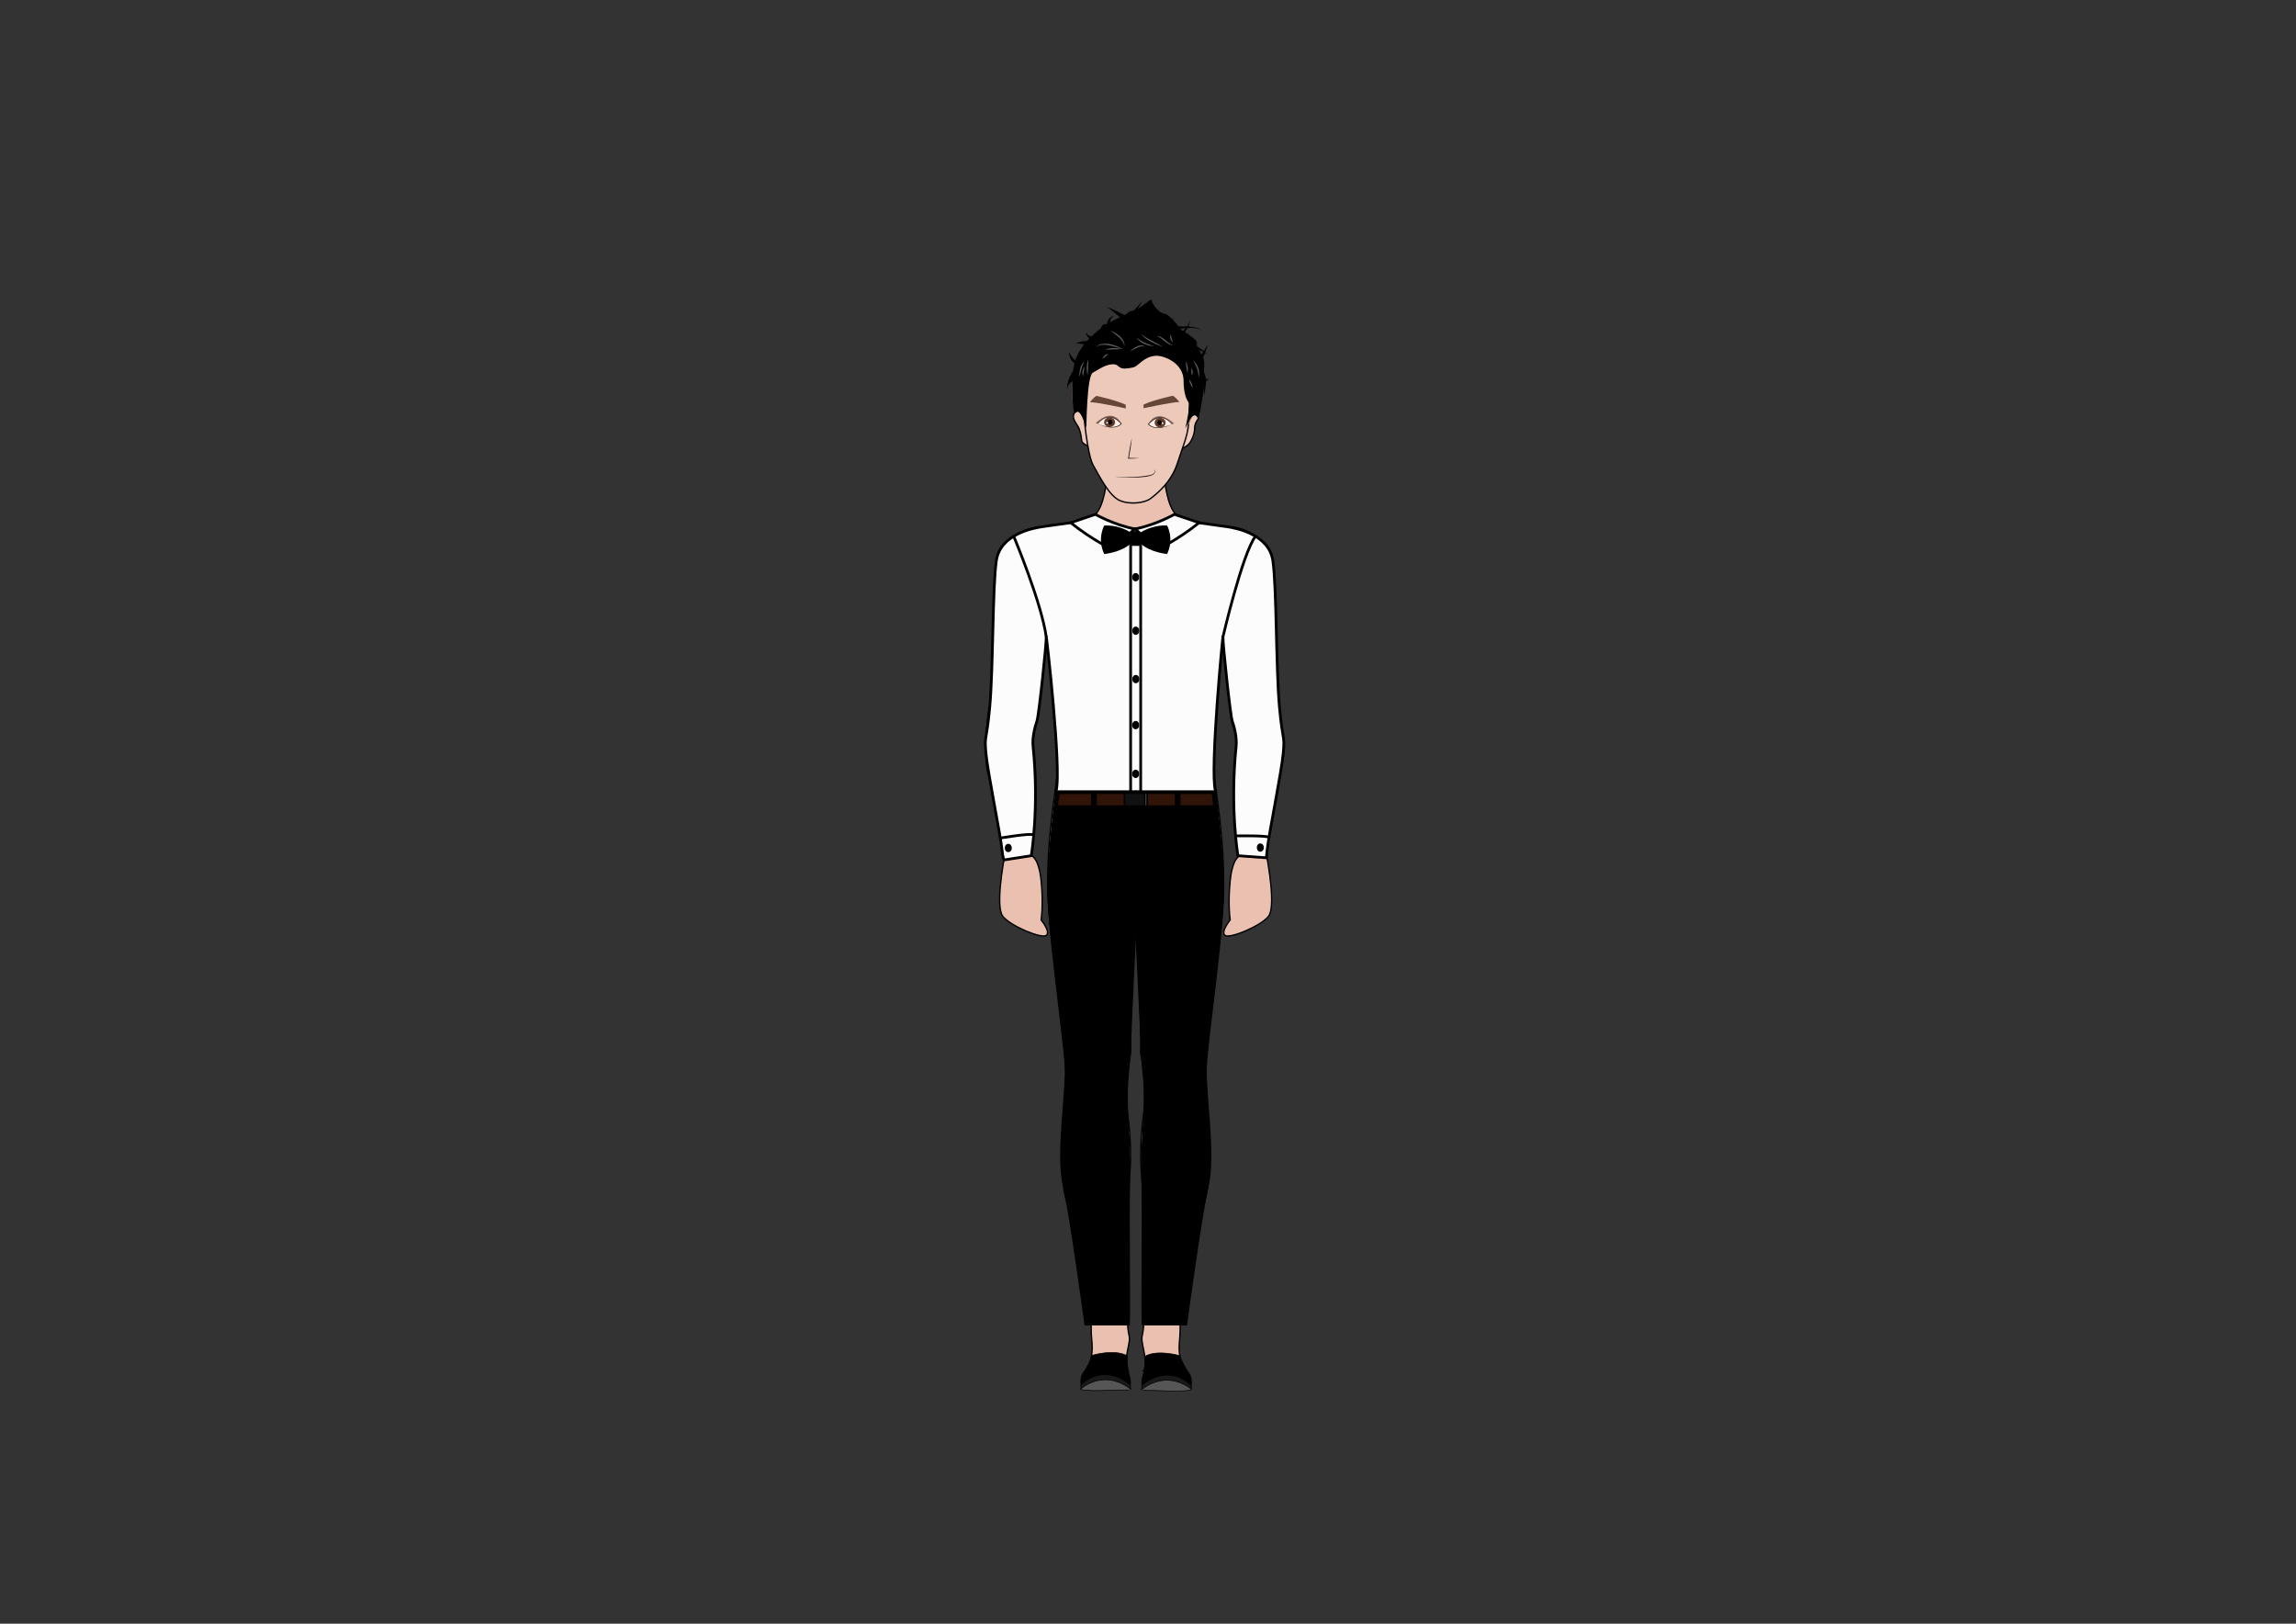 <?xml version="1.0" encoding="utf-8"?>
<!-- Generator: Adobe Illustrator 16.0.0, SVG Export Plug-In . SVG Version: 6.00 Build 0)  -->
<!DOCTYPE svg PUBLIC "-//W3C//DTD SVG 1.1//EN" "http://www.w3.org/Graphics/SVG/1.1/DTD/svg11.dtd">
<svg version="1.1" xmlns="http://www.w3.org/2000/svg" xmlns:xlink="http://www.w3.org/1999/xlink" x="0px" y="0px"
	 width="841.89px" height="595.28px" viewBox="0 0 841.89 595.28" enable-background="new 0 0 841.89 595.28" xml:space="preserve">
<rect x="0" y="0" width="841.89" height="595.28" fill="#333333" stroke="none"/>
<g id="body">
	<path fill="#EAC1B0" stroke="#000000" stroke-width="0.5" stroke-miterlimit="10" d="M405.746,176.36c0,0-0.906,9.157-4.074,12.209
		c-3.168,3.053-18.557,4.361-21.726,4.797s-12.673,3.504-14.483,11.563c-1.81,8.06,1.358,24.63,0,36.404
		c-1.358,11.774-1.81,15.699-2.715,18.315s-2.264,21.804,0,24.855c2.263,3.053,6.789,23.112,5.884,27.909
		c-0.905,4.796-3.621,20.059-0.905,23.547c2.715,3.489,14.151,8.286,15.901,6.978s-1.871-5.669-1.871-5.669s0.905-5.669,0-14.391
		c-0.905-8.721-3.621-9.157-3.621-9.157l1.358-23.548c0,0,0.905-6.977-0.905-17.878c0,0-1.812-4.361-1.358-8.722
		c0.452-4.36,6.457-25.292,6.397-30.089c0,0,6.728,27.473,4.466,47.096c-2.263,19.623-7.242,40.99-0.453,76.312
		s4.527,35.758,4.979,40.118c0.453,4.36-4.074,26.601-2.716,37.502c1.357,10.901,9.505,28.78,9.958,38.374
		c0.452,9.593,0,13.954,0.452,18.314c0.453,4.36,0,8.285-2.264,11.338h15.39c0,0-1.358-0.872,0-7.413
		c1.357-6.541,0.452-3.488,0-9.594c-0.453-6.104-2.716-6.541-2.263-13.954c0.452-7.413,1.435-23.111,2.981-39.682
		c1.545-16.571-2.076-31.397-2.529-35.322c-0.452-3.924,3.557-6.104,2.911-13.518c-0.647-7.413,1.881-43.606,1.881-43.606V172.871
		L405.746,176.36z"/>
	<path fill="#EAC1B0" stroke="#000000" stroke-width="0.5" stroke-miterlimit="10" d="M427.096,176.36c0,0,0.904,9.157,4.074,12.209
		c3.168,3.053,18.557,4.361,21.725,4.797s11.674,3.504,13.484,11.563c1.809,8.06-0.359,24.63,1,36.404
		c1.355,11.774,0,15.699,0.904,18.315s2.262,21.804,0,24.855c-2.264,3.053-4.979,23.112-4.074,27.909
		c0.906,4.796,3.621,20.059,0.906,23.547c-2.717,3.489-14.152,8.286-15.902,6.978s1.871-5.669,1.871-5.669s-0.904-5.669,0-14.391
		c0.906-8.721,3.621-9.157,3.621-9.157l-1.357-23.548c0,0-0.906-6.977,0.904-17.878c0,0,1.811-4.361,1.357-8.722
		s-6.455-25.292-6.396-30.089c0,0-6.729,27.473-4.465,47.096c2.262,19.623,7.242,40.99,0.453,76.312s-4.527,35.758-4.98,40.118
		s4.074,26.601,2.717,37.502c-1.359,10.901-9.506,28.78-9.959,38.374c-0.451,9.593,0,13.954-0.451,18.314
		c-0.453,4.36,0,8.285,2.262,11.338h-15.388c0,0,1.358-0.872,0-7.413c-1.357-6.541-0.452-3.488,0-9.594
		c0.453-6.104,2.716-6.541,2.264-13.954c-0.453-7.413-1.436-23.111-2.981-39.682c-1.545-16.571,2.076-31.397,2.528-35.322
		c0.453-3.924-3.557-6.104-2.91-13.518c0.647-7.413-1.881-43.606-1.881-43.606V172.871L427.096,176.36z"/>
	<polyline fill="#EAC1B0" points="415.808,184.414 417.477,184.285 417.825,193.563 416.232,193.914 414.809,193.641 
		415.808,184.414 	"/>
</g>
<g id="suit">
	<path fill="#FCFCFC" stroke="#000000" stroke-miterlimit="10" d="M418.681,304.333c0,0-33.542-6.815-31.43-14.374
		c2.113-7.56-3.721-58.886-3.624-56.475s-2.689,28.862-3.416,30.907c-0.727,2.045-1.75,5.957-1.415,9.229
		c2.32,22.602-0.661,40.101-0.661,40.101l-10.021,1.556c0,0-0.4-0.796-0.726-3.949c-0.561-5.44-5.283-28.475-5.879-35.341
		c-0.596-6.866,0.184-3.317,1.418-16.897c1.289-14.175,0.991-43.993,2.418-53.574c1.428-9.581,13.253-11.883,16.69-12.397
		c3.437-0.515,10.549-1.479,10.549-1.479l23.484,2.275"/>
	<path fill="#FCFCFC" stroke="#000000" stroke-miterlimit="10" d="M413.378,304.332c0,0,34.397-6.813,32.286-14.373
		c-2.113-7.56,2.865-58.886,2.768-56.475s2.689,28.862,3.416,30.906c0.727,2.046,1.75,5.959,1.414,9.229
		c-2.318,22.602,0.662,40.101,0.662,40.101l10.422,0.76c0,0,0,0,0.324-3.154c0.561-5.439,5.283-28.474,5.879-35.339
		c0.598-6.868-0.182-3.318-1.418-16.897c-1.287-14.176-0.99-43.994-2.418-53.575c-1.428-9.581-13.252-11.883-16.689-12.397
		c-3.438-0.515-10.551-1.479-10.551-1.479l-23.484,2.275"/>
	<g>
		<path fill="#FCFCFC" stroke="#000000" stroke-miterlimit="10" d="M401.672,188.569c0,0,6.612,3.8,14.398,5.345l-8.249,7.451
			c0,0-6.79-3.051-15.235-9.726L401.672,188.569z"/>
		<path fill="#FCFCFC" stroke="#000000" stroke-miterlimit="10" d="M430.629,188.569c0,0-6.611,3.8-14.397,5.345l8.249,7.451
			c0,0,6.789-3.051,15.234-9.726L430.629,188.569z"/>
	</g>
	<rect x="414.578" y="199.626" fill="#FCFCFC" stroke="#000000" stroke-miterlimit="10" width="3.685" height="91.208"/>
	<g>
		<path d="M414.525,195.167c0,0,1.495-1.054,3.815-0.052c0,0,0.694,2.442-0.079,4.191c0,0-1.694,0.72-3.683,0
			C414.578,199.307,413.965,197.155,414.525,195.167z"/>
		<path d="M414.525,195.167c0,0-4.058-2.805-9.636-2.497c0,0-2.694,4.757,0,10.439c0,0,6.147-0.552,9.689-3.803L414.525,195.167z"/>
		<path d="M418.316,195.167c0,0,4.057-2.805,9.635-2.497c0,0,2.695,4.757,0,10.439c0,0-6.147-0.552-9.688-3.803L418.316,195.167z"/>
	</g>
	<g>
		<path stroke="#000000" stroke-width="0.444" stroke-miterlimit="10" d="M387.251,289.959h29.206v50.033
			c0,0-1.959,40.507-1.918,43.063c0.041,2.557-0.529,6.844-0.987,12.714c-0.905,11.628,1.071,20.562,0.648,36.042
			c-0.443,16.281,0.23,49.411-0.167,53.883h-16.17c0,0-5.358-39.767-7.96-51.183c-2.603-11.416,1.02-32.895,0.718-42.94
			c-0.302-10.047-7.02-53.921-6.416-68.771C384.811,307.95,387.251,289.959,387.251,289.959z"/>
		<path stroke="#000000" stroke-width="0.444" stroke-miterlimit="10" d="M445.664,289.959h-29.207v50.033
			c0,0,1.959,40.507,1.919,43.063c-0.042,2.557,0.528,6.844,0.986,12.714c0.905,11.628-1.071,20.562-0.649,36.042
			c0.444,16.281-0.229,49.411,0.169,53.883h16.17c0,0,5.355-39.767,7.959-51.183c2.602-11.416-1.02-32.895-0.719-42.94
			c0.303-10.047,7.021-53.921,6.416-68.771C448.104,307.95,445.664,289.959,445.664,289.959z"/>
	</g>
	<polygon fill="#301407" stroke="#000000" stroke-width="0.513" stroke-miterlimit="10" points="400.312,295.485 387.624,295.485 
		388.358,290.834 400.312,290.834 	"/>
	
		<rect x="401.937" y="290.834" fill="#301407" stroke="#000000" stroke-width="0.479" stroke-miterlimit="10" width="10.411" height="4.651"/>
	<polygon fill="#301407" stroke="#000000" stroke-width="0.513" stroke-miterlimit="10" points="432.645,295.485 445.104,295.485 
		444.598,290.834 432.645,290.834 	"/>
	
		<rect x="420.609" y="290.834" fill="#301407" stroke="#000000" stroke-width="0.479" stroke-miterlimit="10" width="10.411" height="4.651"/>
	
		<rect x="412.347" y="290.834" fill="#111111" stroke="#000000" stroke-width="0.479" stroke-miterlimit="10" width="8.262" height="4.651"/>
	
		<rect x="419.739" y="290.834" fill="#474747" stroke="#000000" stroke-width="0.479" stroke-miterlimit="10" width="0.87" height="4.651"/>
	<ellipse stroke="#000000" stroke-width="0.444" stroke-miterlimit="10" cx="416.421" cy="211.61" rx="1.056" ry="1.308"/>
	<ellipse stroke="#000000" stroke-width="0.444" stroke-miterlimit="10" cx="416.458" cy="231.233" rx="1.057" ry="1.308"/>
	<ellipse stroke="#000000" stroke-width="0.444" stroke-miterlimit="10" cx="416.478" cy="248.965" rx="1.056" ry="1.308"/>
	<ellipse stroke="#000000" stroke-width="0.444" stroke-miterlimit="10" cx="416.421" cy="265.827" rx="1.056" ry="1.308"/>
	<ellipse stroke="#000000" stroke-width="0.444" stroke-miterlimit="10" cx="416.421" cy="283.704" rx="1.056" ry="1.308"/>
	<path fill="#FCFCFC" stroke="#000000" stroke-miterlimit="10" d="M371.711,196.607c0,0,10.2,24.347,11.917,36.877"/>
	<path fill="#FCFCFC" stroke="#000000" stroke-miterlimit="10" d="M448.432,233.484c0,0,7.113-30.519,11.918-36.877"/>
	<path fill="#FCFCFC" stroke="#000000" stroke-miterlimit="10" d="M453.055,306.46c0,0,11.809-0.219,12.254,0.544"/>
	<path fill="#FCFCFC" stroke="#000000" stroke-miterlimit="10" d="M366.791,307.249c0,0,10.97-1.851,12.252-1.212"/>
	<ellipse stroke="#000000" stroke-width="0.444" stroke-miterlimit="10" cx="369.714" cy="310.889" rx="1.056" ry="1.309"/>
	<ellipse stroke="#000000" stroke-width="0.444" stroke-miterlimit="10" cx="462.123" cy="310.74" rx="1.057" ry="1.308"/>
</g>
<g id="face">
	<g display="none">
		<path display="inline" fill="#CC6E5E" d="M545.117,126.96l-6.902-3.022c0,0-10.086,6.78-12.475,6.628c0,0,3.186,6.547,10.75,6.59
			c7.565,0.042,11.546,0,11.546,0"/>
		<path display="inline" fill="#CC6E5E" d="M545.117,126.96l6.901-3.022c0,0,10.086,6.78,12.476,6.628c0,0-3.186,6.547-10.75,6.59
			c-7.565,0.042-11.547,0-11.547,0"/>
		<g display="inline">
			<path d="M524.28,128.563c0,0,0.111,0.14,0.319,0.403c0.217,0.254,0.529,0.637,0.995,1.05c0.462,0.412,1.1,0.844,1.929,1.069
				c0.826,0.239,1.802,0.286,2.873,0.313c1.072,0.034,2.234,0.07,3.464,0.108c1.228,0.011,2.521,0.023,3.86,0.036
				c0.343,0.014,0.652-0.01,1.03,0.036c0.341,0.039,0.716,0.121,1.042,0.186c0.676,0.141,1.355,0.258,2.046,0.356
				c1.377,0.185,2.804,0.234,4.201,0.115c1.371-0.117,2.713-0.652,4.122-0.942c1.434-0.301,2.847-0.183,4.174-0.206
				c1.34-0.011,2.649,0.112,3.879,0.173c1.237,0.081,2.376,0.233,3.44,0.208c1.064-0.035,2.043-0.107,2.843-0.412
				c0.822-0.283,1.324-0.873,1.725-1.347c0.394-0.485,0.704-0.871,0.943-1.107c0.237-0.238,0.38-0.347,0.38-0.347
				s-0.138,0.116-0.362,0.364c-0.227,0.248-0.516,0.643-0.887,1.149c-0.368,0.487-0.882,1.143-1.723,1.476
				c-0.822,0.358-1.833,0.487-2.905,0.542c-1.081,0.055-2.263-0.069-3.479-0.117c-1.228-0.035-2.509-0.101-3.852-0.089
				c-1.348,0.034-2.734-0.066-4.068,0.234c-1.346,0.283-2.69,0.862-4.187,0.986c-1.453,0.107-2.904,0.043-4.317-0.159
				c-0.703-0.107-1.399-0.234-2.074-0.382c-0.351-0.071-0.646-0.144-0.98-0.186c-0.299-0.047-0.669-0.027-0.995-0.043
				c-1.344-0.042-2.643-0.084-3.874-0.123c-1.228-0.069-2.389-0.134-3.46-0.193c-1.07-0.044-2.076-0.149-2.919-0.436
				c-0.85-0.275-1.485-0.754-1.933-1.192c-0.451-0.441-0.746-0.838-0.951-1.104C524.385,128.709,524.28,128.563,524.28,128.563z"/>
		</g>
	</g>
	<g>
		<path fill="#EDC9B9" stroke="#000000" stroke-width="0.5" stroke-miterlimit="10" d="M397.339,152.647
			c0,0-1.511-3.735-3.191-1.494s0.84,4.084,1.596,6.152c0.756,2.067,0.762,3.654,0.927,4.429c0.165,0.776,1.619,1.502,2.571,1.961
			C400.195,164.153,399.522,152.797,397.339,152.647z"/>
		<path fill="#EDC9B9" stroke="#000000" stroke-width="0.5" stroke-miterlimit="10" d="M434.627,154.441c0,0,3.527-5.23,4.535-3.138
			s-0.359,2.645-0.863,4.139s0.111,1.979-0.842,4.573c-0.955,2.595-2.039,3.693-4.563,4.567
			C429.775,165.664,434.627,154.441,434.627,154.441z"/>
	</g>
	<path fill="#EDC9B9" stroke="#000000" stroke-width="0.5" stroke-miterlimit="10" d="M397.339,151.358
		c0,0,1.288,15.334,3.528,19.249c2.24,3.913,5.857,11.236,9.73,12.895c3.875,1.659,9.25,0.833,11.264-0.71
		c2.016-1.543,7.6-5.769,9.932-13.124c2.33-7.355,3.977-10.183,4.178-16.432c0.201-6.249,0-20.068-2.52-21.477
		s-24.522-4.188-30.485-0.745C397.003,134.457,395.66,145.568,397.339,151.358z"/>
	<path fill="#9B7A64" d="M395.155,132.43c0,0-3.863,8.734-1.007,18.812c0,0,1.847-2.352,3.191,1.68c0,0-0.937-13.912,5.494-19.133
		L395.155,132.43z"/>
	<path fill="#9B7A64" d="M433.451,135.957c0,0,3.746,12.379,2.234,20.105c0,0,2.469-6.5,3.477-4.652c0,0,2.52-8.734,0-20.323
		L433.451,135.957z"/>
	<path fill="#846053" d="M410.992,155.01c0,0-2.755-5.869-9.252,0.097l0.931,0.296"/>
	<path fill="#664735" d="M402.06,145.136c0,0,6.951,1.487,10.731,3.25v1.344c0,0-10.131-2.243-13.128-2.297
		C399.664,147.434,400.902,145.749,402.06,145.136z"/>
	<g>
		<path fill="#231414" d="M409.083,174.992c2.389,0.021,4.78-0.023,7.162-0.157c1.191-0.066,2.377-0.192,3.556-0.338
			c0.588-0.081,1.171-0.184,1.748-0.302c0.288-0.06,0.571-0.141,0.842-0.24c0.264-0.108,0.539-0.228,0.717-0.431l-0.01,0.017
			l0.322-0.678c0.053-0.114,0.1-0.229,0.143-0.347c0.039-0.118,0.076-0.237,0.064-0.355l0.031-0.013
			c0.031,0.135,0.004,0.264-0.02,0.39c-0.029,0.125-0.063,0.249-0.102,0.37c-0.074,0.245-0.17,0.479-0.271,0.714l-0.004,0.008
			l-0.008,0.009c-0.207,0.265-0.494,0.404-0.77,0.539c-0.282,0.123-0.571,0.224-0.863,0.304c-0.583,0.173-1.181,0.265-1.776,0.347
			c-1.192,0.164-2.392,0.207-3.587,0.256c-2.394,0.082-4.786,0.047-7.175-0.059L409.083,174.992z"/>
	</g>
	<path fill="#664735" d="M430.047,145.085c0,0-6.951,1.487-10.731,3.25v1.344c0,0,10.131-2.243,13.127-2.298
		C432.443,147.381,431.205,145.697,430.047,145.085z"/>
	<g display="none">
		<path display="inline" fill="#FCFCFC" d="M407.836,167.425c0.297,0.021,9.558,0.705,9.381,2.281
			c-0.078,0.696,0.294,2.589,0.294,2.589s-9.303,1.27-9.973,0.842C406.869,172.71,407.33,167.391,407.836,167.425z"/>
		<path display="inline" fill="#513C20" d="M413.856,170.921c0,0.394,1.372,0.764,1.167,1.084c-0.423,0.66-1.219,1.105-2.133,1.105
			c-1.356,0-2.455-0.98-2.455-2.189s1.099-2.189,2.455-2.189c0.886,0,1.662,0.418,2.093,1.046
			C415.213,170.11,413.856,170.501,413.856,170.921z"/>
		<path display="inline" d="M413.251,170.806c0,0.395,1.372,0.764,1.167,1.083c-0.423,0.661-1.219,1.106-2.133,1.106
			c-1.356,0-2.455-0.98-2.455-2.189c0-1.208,1.099-2.189,2.455-2.189c0.886,0,1.662,0.418,2.094,1.045
			C414.608,169.995,413.251,170.386,413.251,170.806z"/>
		<path display="inline" fill="#FCFCFC" d="M434.457,167.38c-0.296,0.021-9.559,0.705-9.381,2.281
			c0.077,0.696-0.295,2.589-0.295,2.589s9.304,1.27,9.974,0.842C435.425,172.665,434.964,167.346,434.457,167.38z"/>
		<path display="inline" fill="#513C20" d="M428.437,170.875c0,0.395-1.371,0.765-1.166,1.084c0.423,0.66,1.22,1.105,2.133,1.105
			c1.355,0,2.454-0.979,2.454-2.189c0-1.208-1.099-2.189-2.454-2.189c-0.886,0-1.662,0.418-2.093,1.046
			C427.081,170.064,428.437,170.456,428.437,170.875z"/>
		<path display="inline" d="M429.043,170.76c0,0.394-1.373,0.764-1.168,1.083c0.423,0.661,1.219,1.106,2.133,1.106
			c1.355,0,2.455-0.98,2.455-2.189c0-1.209-1.1-2.189-2.455-2.189c-0.885,0-1.662,0.418-2.093,1.045
			C427.686,169.949,429.043,170.341,429.043,170.76z"/>
	</g>
	<path fill="#FFEDE6" d="M402.67,155.403c0,0,3.607-5.531,8.589-0.076C411.259,155.327,409.244,158.282,402.67,155.403z"/>
	<ellipse fill="#633D2E" cx="406.862" cy="154.789" rx="2.008" ry="1.784"/>
	<polygon fill="#FFFFFF" points="405.669,154.789 407.835,154.176 407.835,155.257 405.669,155.257 	"/>
	<ellipse fill="#110703" cx="407.093" cy="154.793" rx="0.86" ry="0.943"/>
	<g>
		<path fill="#020100" d="M402.567,155.399c0.474-0.707,1.085-1.326,1.797-1.809c0.364-0.231,0.754-0.415,1.165-0.556
			c0.207-0.061,0.422-0.098,0.633-0.147c0.213-0.037,0.432-0.028,0.648-0.043c0.218-0.025,0.431,0.043,0.647,0.061
			c0.219,0.015,0.425,0.081,0.63,0.154c0.201,0.078,0.423,0.111,0.607,0.228l0.574,0.304c0.2,0.088,0.355,0.244,0.534,0.364
			l0.52,0.386l0.923,0.901l0.07,0.068l-0.06,0.081c-0.128,0.175-0.286,0.285-0.43,0.425l-0.495,0.319
			c-0.161,0.115-0.358,0.154-0.535,0.234c-0.184,0.061-0.358,0.162-0.55,0.188l-0.573,0.095c-0.191,0.024-0.381,0.078-0.573,0.078
			l-1.154-0.04c-0.388,0.014-0.753-0.133-1.131-0.192l-0.562-0.12c-0.185-0.048-0.379-0.062-0.555-0.14L402.567,155.399z
			 M402.567,155.399l2.162,0.728c0.178,0.065,0.371,0.079,0.554,0.123l0.557,0.108c0.374,0.051,0.738,0.192,1.118,0.17l1.129,0.02
			c0.188-0.002,0.37-0.059,0.554-0.085l0.552-0.1c0.186-0.028,0.348-0.129,0.523-0.189c0.167-0.079,0.356-0.118,0.504-0.23
			l0.459-0.307c0.125-0.127,0.281-0.245,0.376-0.381l0.01,0.149l-0.9-0.884l-0.499-0.383c-0.171-0.119-0.32-0.275-0.512-0.362
			l-0.549-0.303c-0.177-0.117-0.388-0.149-0.58-0.229c-0.196-0.074-0.393-0.141-0.602-0.158c-0.206-0.02-0.41-0.091-0.619-0.069
			c-0.207,0.012-0.417-0.001-0.623,0.031c-0.204,0.044-0.411,0.076-0.612,0.131c-0.399,0.129-0.782,0.301-1.142,0.521
			C403.715,154.137,403.074,154.717,402.567,155.399z"/>
	</g>
	<path d="M398.346,156.946c0,0,0.168-19.174,2.343-20.301c2.176-1.126,5.025-3.415,8.035-3.058c1.638,0.194,1.363,1.97,4.853,1.449
		c2.453-0.367,2.453-0.367,3.844-1.482c1.111-0.891,4.356-4.161,8.875-2.788c4.52,1.373,7.699,4.565,7.699,8.844
		c0,4.279,0.945,6.762,1.783,7.824c0.838,1.061-0.566,6.585-1.068,9.288c-0.33,1.776,2.5-7.336,4.426-3.481
		c1.574-3.345,0.994-3.579,1.223-4.436c0.67-2.501,2.953-15.827-1.398-21.794c-3.348-4.59-13.279-12.695-17.75-14.625
		c0,0-8.939,2.41-15.571,6.623c-4.014,2.55-10.949,8.451-11.955,15.557c-1.004,7.105-0.358,15.762,0.311,16.728
		S395.334,147.629,398.346,156.946z"/>
	<path fill="#020100" d="M403.46,120.76c0.191-0.415,0.635-1.478,1.028-1.728c0.656-0.417,1.879-0.111,2.625-0.272
		c1.555-0.336,3.16-1.612,4.472-2.5c0.992-0.671,1.931-1.851,3.031-2.219c1.312-0.439,3.162-0.031,4.594-0.031"/>
	<g>
		<path d="M422.43,121.158c0,0,0.248-0.142,0.684-0.389c0.111-0.062,0.221-0.131,0.365-0.204c0.168-0.067,0.348-0.139,0.541-0.215
			c0.387-0.158,0.822-0.319,1.27-0.398c0.225-0.051,0.461-0.104,0.705-0.158c0.242-0.029,0.492-0.06,0.75-0.091
			c0.518-0.079,1.051-0.081,1.604-0.11c1.098-0.024,2.254,0.018,3.385,0.045c1.145,0.014,2.287,0.027,3.359,0.04
			c0.537,0.003,1.066,0.056,1.561,0.089c0.494,0.076,0.963,0.106,1.387,0.223c0.426,0.088,0.811,0.187,1.139,0.318
			c0.332,0.113,0.621,0.212,0.842,0.338c0.447,0.223,0.703,0.351,0.703,0.351s-0.268-0.099-0.736-0.271
			c-0.229-0.099-0.523-0.167-0.859-0.241c-0.332-0.093-0.717-0.147-1.139-0.187c-0.414-0.068-0.879-0.046-1.357-0.068
			c-0.486,0.021-0.994,0.025-1.523,0.08c-1.066,0.104-2.203,0.216-3.34,0.327c-1.15,0.098-2.277,0.181-3.313,0.318
			c-0.51,0.085-1.012,0.141-1.457,0.263c-0.225,0.052-0.445,0.103-0.656,0.152c-0.201,0.07-0.395,0.137-0.58,0.202
			c-0.393,0.113-0.676,0.269-0.922,0.397c-0.127,0.061-0.244,0.118-0.354,0.17c-0.119,0.074-0.234,0.166-0.334,0.236
			c-0.404,0.293-0.637,0.461-0.637,0.461L422.43,121.158z"/>
	</g>
	<g>
		<path d="M428.082,128.504c0,0,0.012-0.053,0.029-0.152c0.01-0.049,0.021-0.111,0.035-0.183c0.012-0.043,0.008-0.059,0.031-0.131
			c0.027-0.076,0.057-0.157,0.088-0.243c0.066-0.162,0.158-0.373,0.258-0.52c0.1-0.121,0.205-0.251,0.32-0.391
			c0.232-0.237,0.502-0.467,0.777-0.667c0.25-0.184,0.521-0.384,0.809-0.595c0.094-0.094,0.242-0.193,0.305-0.287
			c0.119-0.153,0.242-0.31,0.365-0.469c0.504-0.633,1.025-1.316,1.521-2.016c0.246-0.334,0.502-0.72,0.795-1.026
			c0.273-0.32,0.576-0.628,0.857-0.926c0.266-0.297,0.545-0.569,0.76-0.855c0.221-0.293,0.426-0.534,0.563-0.835
			c0.168-0.283,0.242-0.551,0.352-0.789c0.098-0.245,0.182-0.458,0.252-0.634c0.16-0.343,0.252-0.539,0.252-0.539
			s-0.063,0.206-0.17,0.566c-0.045,0.183-0.096,0.406-0.156,0.661c-0.074,0.252-0.121,0.57-0.244,0.865
			c-0.088,0.308-0.283,0.644-0.467,0.969c-0.184,0.336-0.424,0.65-0.65,0.992c-0.229,0.326-0.469,0.65-0.697,1.013
			c-0.248,0.349-0.412,0.715-0.625,1.108c-0.393,0.773-0.813,1.528-1.219,2.228c-0.102,0.176-0.199,0.349-0.295,0.519
			c-0.137,0.243-0.293,0.384-0.439,0.57c-0.273,0.271-0.531,0.526-0.77,0.763c-0.219,0.213-0.373,0.4-0.486,0.555
			c-0.039,0.075-0.078,0.141-0.115,0.2c-0.018,0.046,0.01,0.037-0.006,0.043l-0.02,0.002c-0.008,0.005-0.004,0.071-0.008,0.099
			c-0.004,0.073-0.006,0.136-0.008,0.186c-0.006,0.101-0.008,0.155-0.008,0.155L428.082,128.504z"/>
	</g>
	<g>
		<path d="M412.661,117.666c0,0-0.113-0.071-0.31-0.194c-0.202-0.134-0.469-0.273-0.832-0.545c-0.361-0.254-0.761-0.55-1.144-0.873
			c-0.401-0.318-0.797-0.668-1.206-1.01c-0.805-0.686-1.622-1.34-2.282-1.774c-0.321-0.234-0.62-0.37-0.817-0.494
			c-0.202-0.116-0.318-0.182-0.318-0.182s0.127,0.037,0.35,0.103c0.219,0.074,0.555,0.141,0.926,0.295
			c0.76,0.273,1.74,0.735,2.694,1.219c0.475,0.236,0.948,0.487,1.388,0.691c0.444,0.223,0.845,0.389,1.176,0.522
			c0.313,0.143,0.667,0.238,0.877,0.315c0.221,0.074,0.347,0.116,0.347,0.116L412.661,117.666z"/>
	</g>
	<g>
		<path d="M405.585,121.409c0,0,0.018-0.103,0.048-0.282c0.025-0.169,0.062-0.411,0.105-0.701c0.086-0.597,0.11-1.447,0.34-2.354
			c0.119-0.449,0.324-0.898,0.606-1.24c0.142-0.171,0.293-0.315,0.452-0.429c0.146-0.128,0.317-0.199,0.453-0.286
			c0.296-0.138,0.541-0.233,0.721-0.277c0.175-0.051,0.275-0.08,0.275-0.08s-0.087,0.058-0.238,0.158
			c-0.155,0.092-0.357,0.255-0.577,0.454c-0.095,0.116-0.22,0.216-0.305,0.358c-0.099,0.13-0.179,0.279-0.243,0.436
			c-0.125,0.316-0.167,0.668-0.152,1.035c0.037,0.733,0.248,1.534,0.354,2.169c0.051,0.327,0.093,0.6,0.122,0.79
			c0.024,0.181,0.039,0.284,0.039,0.284L405.585,121.409z"/>
	</g>
	<g>
		<path d="M413.919,118.127c0,0,0.011-0.137,0.03-0.378c0.004-0.105,0.023-0.277,0.063-0.503c0.032-0.218,0.077-0.455,0.154-0.677
			c0.259-0.943,0.917-1.983,1.657-2.839c0.742-0.86,1.525-1.622,2.067-2.238c0.548-0.61,0.861-1.065,0.861-1.065
			s-0.202,0.514-0.605,1.245c-0.396,0.733-0.998,1.672-1.495,2.62c-0.5,0.948-0.812,1.915-0.829,2.602
			c-0.02,0.178-0.007,0.317,0.003,0.433c0.002,0.058,0.005,0.113,0.007,0.164c0.01,0.071,0.02,0.136,0.028,0.195
			c0.036,0.239,0.056,0.375,0.056,0.375L413.919,118.127z"/>
	</g>
	<g>
		<path d="M418.733,115.927c0,0,0.766,0.045,1.914,0.111c0.571,0.024,1.237,0.053,1.951,0.083c0.709,0.021,1.502,0.092,2.27,0.138
			c0.773,0.045,1.555,0.203,2.271,0.292c0.729,0.094,1.379,0.334,1.918,0.417c0.271,0.047,0.52,0.042,0.732-0.017
			c0.225-0.027,0.385-0.16,0.539-0.216c0.27-0.196,0.424-0.308,0.424-0.308s-0.135,0.137-0.373,0.378
			c-0.146,0.083-0.295,0.25-0.533,0.322c-0.221,0.103-0.51,0.156-0.809,0.153c-0.604,0.004-1.256-0.126-1.963-0.1
			c-0.713,0.03-1.455-0.001-2.211,0.079c-0.762,0.08-1.498,0.132-2.221,0.229c-0.718,0.087-1.389,0.168-1.963,0.238
			c-1.145,0.121-1.907,0.201-1.907,0.201L418.733,115.927z"/>
	</g>
	<g>
		<path d="M433.307,124.784c0,0,0.635,0.198,1.609,0.532c0.492,0.173,1.064,0.367,1.664,0.618c0.605,0.224,1.23,0.538,1.855,0.827
			c0.607,0.344,1.221,0.652,1.746,1.041c0.262,0.19,0.533,0.339,0.754,0.542c0.225,0.19,0.438,0.37,0.633,0.537
			c0.4,0.319,0.656,0.671,0.869,0.875c0.199,0.216,0.314,0.339,0.314,0.339s-0.135-0.1-0.373-0.276
			c-0.248-0.162-0.553-0.451-0.996-0.688c-0.217-0.123-0.451-0.256-0.699-0.397c-0.238-0.151-0.531-0.246-0.809-0.378
			c-0.555-0.271-1.195-0.452-1.811-0.665c-0.643-0.161-1.266-0.342-1.879-0.446c-0.602-0.129-1.174-0.21-1.658-0.285
			c-0.982-0.143-1.662-0.223-1.662-0.223L433.307,124.784z"/>
	</g>
	<g>
		<path d="M437.771,133.563c0,0,0.045-0.128,0.123-0.354c0.035-0.108,0.16-0.357,0.275-0.567c0.131-0.256,0.254-0.373,0.396-0.565
			c0.281-0.359,0.623-0.712,0.98-1.083c0.352-0.365,0.748-0.748,1.045-1.118c0.156-0.17,0.299-0.421,0.451-0.636
			c0.15-0.222,0.297-0.439,0.441-0.651c0.293-0.419,0.539-0.817,0.74-1.166c0.418-0.698,0.695-1.163,0.695-1.163
			s-0.166,0.519-0.412,1.297c-0.119,0.396-0.273,0.852-0.461,1.322c-0.092,0.238-0.186,0.483-0.279,0.733
			c-0.104,0.249-0.172,0.499-0.318,0.777c-0.264,0.551-0.561,1.001-0.82,1.441c-0.258,0.431-0.492,0.829-0.641,1.155
			c-0.066,0.153-0.166,0.337-0.156,0.389c-0.014,0.092-0.049,0.088-0.061,0.212c-0.025,0.236-0.039,0.371-0.039,0.371
			L437.771,133.563z"/>
	</g>
	<g>
		<path d="M439.113,140.491c0,0,0.252-0.13,0.633-0.326c0.365-0.196,0.936-0.457,1.463-0.697c0.559-0.208,1.088-0.431,1.52-0.525
			c0.414-0.11,0.691-0.183,0.691-0.183s-0.219,0.184-0.545,0.459c-0.33,0.253-0.711,0.679-1.092,1.067
			c-0.359,0.431-0.693,0.82-0.957,1.176c-0.26,0.34-0.434,0.566-0.434,0.566L439.113,140.491z"/>
	</g>
	<g>
		<path d="M440.801,135.728c0,0,0.088,0.113,0.242,0.31c0.07,0.08,0.184,0.244,0.311,0.448c0.137,0.198,0.25,0.416,0.344,0.646
			c0.213,0.462,0.355,1.023,0.439,1.606c0.086,0.585,0.082,1.192,0.059,1.786c-0.07,1.185-0.275,2.312-0.408,3.158
			c-0.139,0.845-0.201,1.413-0.201,1.413s-0.063-0.569-0.111-1.428c-0.053-0.856-0.102-2.003-0.279-3.091
			c-0.174-1.089-0.539-2.083-0.977-2.627c-0.102-0.15-0.201-0.26-0.285-0.331c-0.074-0.079-0.145-0.154-0.26-0.242
			c-0.193-0.159-0.305-0.25-0.305-0.25L440.801,135.728z"/>
	</g>
	<g>
		<path d="M392.135,129.089c0,0,0.021,0.078,0.057,0.214c0.019,0.068,0.041,0.151,0.065,0.246c0.016,0.101,0.087,0.183,0.134,0.285
			c0.093,0.197,0.237,0.412,0.401,0.652c0.144,0.241,0.368,0.466,0.552,0.702c0.219,0.211,0.438,0.423,0.644,0.622
			c0.181,0.217,0.321,0.442,0.44,0.644c0.11,0.214,0.208,0.383,0.262,0.531c0.062,0.138,0.09,0.235,0.09,0.235l-0.059,0.081
			c0,0-0.095-0.003-0.249-0.04c-0.162-0.026-0.378-0.101-0.599-0.23c-0.231-0.122-0.471-0.302-0.675-0.541
			c-0.206-0.238-0.335-0.563-0.51-0.843c-0.143-0.308-0.313-0.588-0.412-0.893c-0.12-0.285-0.198-0.578-0.229-0.844
			c-0.014-0.127-0.055-0.242-0.039-0.338c0.005-0.098,0.01-0.183,0.013-0.252c0.007-0.141,0.012-0.221,0.012-0.221L392.135,129.089z
			"/>
	</g>
	<g>
		<path d="M400.707,126.236c0,0-0.027-0.081-0.073-0.224c-0.023-0.071-0.052-0.158-0.084-0.257
			c-0.016-0.049-0.034-0.101-0.052-0.155l-0.053-0.092c-0.036-0.066-0.072-0.144-0.112-0.235c-0.054-0.096-0.155-0.21-0.238-0.324
			c-0.162-0.233-0.415-0.481-0.635-0.74c-0.236-0.265-0.471-0.528-0.667-0.813c-0.215-0.256-0.34-0.569-0.465-0.798
			c-0.07-0.112-0.085-0.243-0.117-0.344c-0.026-0.104-0.049-0.193-0.068-0.268c-0.037-0.145-0.057-0.227-0.057-0.227
			s0.05,0.071,0.137,0.194c0.042,0.06,0.094,0.133,0.153,0.216c0.063,0.08,0.11,0.18,0.213,0.258
			c0.194,0.162,0.373,0.367,0.647,0.518c0.245,0.169,0.541,0.322,0.835,0.474c0.304,0.167,0.612,0.296,0.914,0.494
			c0.152,0.098,0.294,0.17,0.441,0.283c0.151,0.127,0.294,0.256,0.424,0.381c0.065,0.063,0.127,0.125,0.186,0.182
			c0.038,0.046,0.074,0.09,0.107,0.131c0.066,0.081,0.124,0.152,0.171,0.21c0.095,0.116,0.149,0.183,0.149,0.183L400.707,126.236z"
			/>
	</g>
	<g>
		<path d="M398.753,127.126c0,0-0.061-0.052-0.167-0.143c-0.053-0.045-0.117-0.1-0.191-0.163c-0.077-0.066-0.109-0.069-0.175-0.118
			c-0.065-0.039-0.116-0.093-0.215-0.144c-0.11-0.048-0.227-0.098-0.348-0.15c-0.241-0.115-0.531-0.176-0.817-0.267
			c-0.289-0.049-0.591-0.137-0.871-0.148c-0.286-0.036-0.553-0.045-0.781-0.026c-0.114,0.009-0.229-0.003-0.316,0.024
			c-0.092,0.02-0.172,0.038-0.239,0.052c-0.137,0.031-0.215,0.049-0.215,0.049s0.065-0.046,0.178-0.126
			c0.059-0.042,0.13-0.091,0.213-0.148c0.082-0.066,0.188-0.096,0.298-0.153c0.224-0.115,0.496-0.219,0.797-0.302
			c0.301-0.109,0.629-0.147,0.966-0.222c0.336-0.032,0.679-0.093,1.012-0.082c0.168,0.002,0.331,0.004,0.485,0.006
			c0.163,0.01,0.349,0.052,0.509,0.082c0.153,0.032,0.337,0.07,0.425,0.1c0.093,0.03,0.174,0.056,0.24,0.078
			c0.133,0.043,0.209,0.067,0.209,0.067L398.753,127.126z"/>
	</g>
	<path stroke="#000000" stroke-width="0.25" stroke-miterlimit="10" d="M395.086,133.924c-1.754,2.059-3.429,5.073-3.665,7.783
		c0.347-1.121,1.396-1.987,2.498-2.45"/>
	<path stroke="#000000" stroke-width="0.25" stroke-miterlimit="10" d="M413.753,115.424c3.092-1.629,5.586-3.454,8.295-5.487
		c1.156,3.825,4.418,5.223,7.371,7.487"/>
	<path stroke="#000000" stroke-width="0.25" stroke-miterlimit="10" d="M423.586,113.591c1.203,1.486,3.617,1.11,5.047,2.463
		c1.418,1.342,3.201,2.879,3.816,4.842c1.432,0.504,3.172,1.626,4.18,2.515c0.424,0.375,1.682,1.237,1.934,1.713
		c0.457,0.865-0.014,2.021,0.229,2.93c0.369,1.38,1.977,2.28,2.43,3.57c0.523,1.493,0.033,4.037,0.033,5.633"/>
	<g display="none">
		<path display="inline" fill="#020100" d="M415.922,169.581c0,0-0.005-0.044-0.014-0.127c-0.004-0.096-0.042-0.17-0.09-0.303
			c-0.113-0.264-0.366-0.623-0.749-0.976c-0.755-0.707-2.065-1.42-3.486-1.45c-0.351-0.02-0.693,0.042-1.026,0.158
			c-0.317,0.126-0.627,0.267-0.916,0.438c-0.585,0.32-1.101,0.675-1.542,0.977c-0.867,0.629-1.444,1.049-1.444,1.049
			s0.567-0.435,1.417-1.087c0.434-0.314,0.941-0.683,1.522-1.021c0.284-0.179,0.599-0.333,0.934-0.474
			c0.325-0.125,0.693-0.2,1.059-0.189c1.467-0.007,2.84,0.689,3.654,1.412c0.413,0.363,0.698,0.738,0.84,1.045
			c0.068,0.155,0.122,0.314,0.123,0.387c0.012,0.083,0.018,0.127,0.018,0.127L415.922,169.581z"/>
	</g>
	<path fill="none" stroke="#020100" stroke-miterlimit="10" d="M402.255,154.716"/>
	<g>
		<path fill="#231414" d="M415.03,160.51c-0.122,1.264-0.286,2.521-0.474,3.774c-0.184,1.254-0.391,2.504-0.62,3.75l-0.146-0.171
			c1.345,0.02,2.689,0.062,4.034,0.147c-1.345,0.085-2.689,0.127-4.034,0.147l-0.171,0.002l0.025-0.174
			c0.184-1.254,0.39-2.504,0.619-3.75C414.491,162.989,414.739,161.746,415.03,160.51z"/>
	</g>
	<g>
		<path fill="#846053" d="M421.26,155.18c0,0,2.755-5.869,9.251,0.097l-0.93,0.296"/>
		<path fill="#FFEDE6" d="M429.582,155.573c0,0-3.607-5.531-8.589-0.076C420.993,155.497,423.008,158.452,429.582,155.573z"/>
		<ellipse fill="#633D2E" cx="425.391" cy="154.959" rx="2.008" ry="1.784"/>
		<polygon fill="#FFFFFF" points="426.582,154.959 424.416,154.346 424.416,155.427 426.582,155.427 		"/>
		<ellipse fill="#110703" cx="425.159" cy="154.963" rx="0.86" ry="0.943"/>
		<g>
			<path fill="#020100" d="M429.686,155.569c-0.508-0.682-1.148-1.262-1.865-1.702c-0.359-0.22-0.742-0.392-1.141-0.521
				c-0.201-0.055-0.408-0.086-0.611-0.131c-0.205-0.032-0.416-0.019-0.623-0.031c-0.209-0.021-0.412,0.05-0.619,0.069
				c-0.209,0.017-0.406,0.084-0.602,0.158c-0.193,0.08-0.404,0.112-0.58,0.229l-0.549,0.303c-0.191,0.087-0.34,0.243-0.512,0.362
				l-0.498,0.383l-0.901,0.884l0.011-0.149c0.095,0.136,0.251,0.253,0.376,0.381l0.459,0.307c0.148,0.112,0.338,0.151,0.504,0.23
				c0.176,0.061,0.338,0.162,0.523,0.189l0.553,0.1c0.184,0.026,0.367,0.083,0.555,0.085l1.129-0.02
				c0.379,0.021,0.744-0.119,1.117-0.17l0.557-0.108c0.184-0.043,0.377-0.057,0.555-0.123L429.686,155.569z M429.686,155.569
				l-2.129,0.838c-0.176,0.078-0.371,0.092-0.557,0.14l-0.561,0.12c-0.379,0.059-0.744,0.206-1.131,0.192l-1.154,0.04
				c-0.193,0-0.383-0.053-0.574-0.078l-0.572-0.095c-0.193-0.026-0.367-0.127-0.551-0.188c-0.178-0.08-0.375-0.119-0.536-0.234
				l-0.495-0.319c-0.144-0.141-0.302-0.25-0.43-0.425l-0.06-0.081l0.07-0.068l0.924-0.901l0.52-0.386
				c0.178-0.12,0.332-0.275,0.533-0.364l0.574-0.304c0.184-0.117,0.406-0.15,0.607-0.228c0.205-0.073,0.41-0.139,0.629-0.154
				c0.217-0.018,0.43-0.086,0.648-0.061c0.215,0.016,0.436,0.006,0.648,0.043c0.211,0.049,0.426,0.086,0.633,0.147
				c0.41,0.141,0.801,0.324,1.164,0.556C428.6,154.243,429.211,154.863,429.686,155.569z"/>
		</g>
		<path fill="none" stroke="#020100" stroke-miterlimit="10" d="M429.996,154.886"/>
	</g>
</g>
<g id="图层_5">
	<g>
		<path fill="#5B5B5B" d="M411.92,128.257c0,0-0.152-0.07-0.417-0.193c-0.265-0.124-0.65-0.268-1.111-0.448
			c-0.463-0.176-1.014-0.349-1.606-0.518c-0.591-0.174-1.229-0.326-1.871-0.449c-1.28-0.235-2.597-0.326-3.539-0.093
			c-0.225,0.081-0.456,0.105-0.626,0.203c-0.173,0.09-0.352,0.136-0.456,0.234c-0.237,0.168-0.373,0.264-0.373,0.264
			s0.114-0.124,0.313-0.341c0.094-0.122,0.262-0.196,0.43-0.322c0.166-0.137,0.395-0.202,0.632-0.308
			c0.487-0.161,1.083-0.295,1.725-0.297c0.643-0.032,1.319,0.061,1.987,0.169c0.663,0.138,1.319,0.303,1.913,0.521
			c0.598,0.205,1.131,0.46,1.584,0.68C411.409,127.818,411.919,128.257,411.92,128.257z"/>
	</g>
	<g>
		<path fill="#5B5B5B" d="M405.253,128.257c0,0,0.085-0.047,0.236-0.117c0.156-0.059,0.359-0.19,0.646-0.249
			c0.283-0.076,0.617-0.165,0.974-0.201c0.358-0.061,0.74-0.058,1.123-0.077c1.527-0.005,3.021,0.31,3.021,0.31
			s-0.378,0.079-0.947,0.123c-0.569,0.043-1.323,0.069-2.07,0.066c-0.371,0.009-0.746-0.002-1.092,0.015
			c-0.352,0.004-0.671,0.008-0.945,0.037c-0.276,0.009-0.518,0.048-0.682,0.068C405.35,128.253,405.253,128.257,405.253,128.257z"/>
	</g>
	<g>
		<path fill="#5B5B5B" d="M426.449,127.135c0,0-2.236-0.686-4.307-1.786c-0.512-0.28-1.026-0.562-1.484-0.87
			c-0.465-0.293-0.867-0.623-1.206-0.907c-0.34-0.288-0.568-0.588-0.721-0.796c-0.128-0.23-0.183-0.363-0.183-0.363
			s0.094,0.11,0.258,0.302c0.181,0.178,0.464,0.393,0.818,0.635c0.715,0.476,1.731,1.017,2.751,1.557
			c1.021,0.535,2.047,1.075,2.813,1.494C425.955,126.818,426.449,127.135,426.449,127.135z"/>
	</g>
	<g>
		<path fill="#5B5B5B" d="M414.463,128.86c0,0,0.199-0.342,0.643-0.727c0.224-0.185,0.482-0.41,0.791-0.604
			c0.302-0.206,0.652-0.381,1.008-0.545c0.366-0.144,0.739-0.279,1.116-0.328c0.368-0.073,0.739-0.03,1.036,0.037
			c0.146,0.061,0.288,0.088,0.382,0.182c0.097,0.084,0.194,0.131,0.236,0.214c0.102,0.146,0.146,0.227,0.146,0.227
			s-0.077-0.056-0.211-0.155c-0.054-0.06-0.161-0.076-0.256-0.121c-0.093-0.053-0.229-0.036-0.35-0.071
			c-0.527-0.038-1.229,0.189-1.903,0.474c-0.674,0.295-1.341,0.637-1.831,0.917c-0.242,0.147-0.45,0.256-0.586,0.351
			C414.543,128.806,414.463,128.86,414.463,128.86z"/>
	</g>
	<g>
		<path fill="#5B5B5B" d="M423.271,126.772c0,0-0.479,0.041-1.189,0.042c-0.177-0.008-0.37-0.065-0.577-0.1
			c-0.206-0.042-0.427-0.083-0.651-0.14c-0.436-0.134-0.875-0.329-1.32-0.513c-0.212-0.11-0.423-0.22-0.631-0.329l-0.307-0.165
			c-0.059-0.035-0.083-0.04-0.168-0.098l-0.13-0.106c-0.344-0.282-0.654-0.559-0.92-0.802c-0.516-0.51-0.826-0.875-0.826-0.875
			s0.414,0.242,0.984,0.643c0.286,0.204,0.646,0.412,1.006,0.668l0.137,0.096c0.008,0.007,0.09,0.042,0.132,0.063l0.31,0.147
			c0.207,0.102,0.418,0.205,0.628,0.309c0.212,0.094,0.424,0.187,0.633,0.279c0.211,0.084,0.41,0.202,0.612,0.268
			c0.403,0.12,0.771,0.288,1.112,0.377C422.807,126.653,423.271,126.772,423.271,126.772z"/>
	</g>
	<g>
		<path fill="#5B5B5B" d="M412.252,126.926c0,0-0.022-0.126-0.062-0.348c-0.034-0.227-0.121-0.517-0.273-0.854
			c-0.134-0.343-0.384-0.697-0.666-1.056c-0.285-0.36-0.641-0.705-1.01-1.036c-0.747-0.655-1.561-1.257-2.167-1.724
			c-0.608-0.465-0.989-0.815-0.989-0.815s0.468,0.214,1.143,0.58c0.672,0.367,1.563,0.893,2.346,1.586
			c0.381,0.356,0.755,0.729,1.03,1.147c0.281,0.41,0.476,0.84,0.578,1.225c0.062,0.188,0.091,0.37,0.096,0.535
			c0.016,0.162,0.025,0.298,0.01,0.409C412.265,126.798,412.252,126.926,412.252,126.926z"/>
	</g>
	<g>
		<path fill="#5B5B5B" d="M406.419,129.926c0,0-0.039,0.03-0.11,0.07c-0.067,0.039-0.181,0.093-0.287,0.16
			c-0.106,0.07-0.213,0.14-0.332,0.242c-0.122,0.085-0.24,0.197-0.363,0.301c-0.235,0.225-0.493,0.452-0.698,0.626
			c-0.208,0.171-0.377,0.267-0.377,0.267s0.039-0.19,0.154-0.438c0.112-0.249,0.307-0.567,0.587-0.826
			c0.153-0.117,0.3-0.241,0.474-0.309c0.156-0.089,0.35-0.104,0.488-0.136c0.141-0.029,0.254,0.018,0.335,0.017
			C406.372,129.913,406.419,129.926,406.419,129.926z"/>
	</g>
	<g>
		<path fill="#5B5B5B" d="M397.752,132.593c0,0-0.05,0.083-0.147,0.218c-0.049,0.067-0.109,0.149-0.177,0.243
			c-0.06,0.098-0.164,0.192-0.214,0.318c-0.06,0.119-0.125,0.249-0.194,0.385c-0.079,0.126-0.119,0.289-0.176,0.447
			c-0.051,0.162-0.125,0.316-0.161,0.494c-0.043,0.174-0.087,0.351-0.131,0.528c-0.15,0.721-0.314,1.47-0.527,2.012
			c-0.08,0.276-0.238,0.479-0.305,0.629c-0.082,0.146-0.134,0.226-0.134,0.226s0.016-0.095,0.043-0.261
			c0.029-0.165,0.088-0.388,0.123-0.667c0.091-0.549,0.148-1.294,0.311-2.047c0.053-0.187,0.105-0.375,0.157-0.559
			c0.041-0.187,0.15-0.355,0.218-0.525c0.127-0.345,0.399-0.611,0.566-0.848c0.081-0.129,0.203-0.184,0.291-0.26
			c0.093-0.07,0.173-0.131,0.24-0.181C397.67,132.645,397.752,132.593,397.752,132.593z"/>
	</g>
	<g>
		<path fill="#5B5B5B" d="M397.585,134.426c0,0,0.021,0.236-0.005,0.575c-0.031,0.34-0.083,0.778-0.163,1.203
			c-0.028,0.211-0.077,0.424-0.095,0.62c-0.03,0.198-0.061,0.382-0.06,0.542c-0.019,0.164-0.008,0.297-0.006,0.397
			c0.001,0.1-0.003,0.163-0.003,0.163s-0.036-0.044-0.089-0.132c-0.042-0.089-0.152-0.216-0.181-0.39
			c-0.046-0.172-0.102-0.378-0.101-0.599c-0.023-0.224,0.021-0.451,0.042-0.684c0.079-0.455,0.24-0.883,0.384-1.19
			C397.452,134.622,397.585,134.426,397.585,134.426z"/>
	</g>
	<g>
		<path fill="#5B5B5B" d="M399.085,131.76c0,0,0.012,0.375-0.029,0.927c-0.033,0.274-0.053,0.599-0.041,0.934
			c0.001,0.337-0.018,0.692-0.033,1.048c0.005,0.728-0.05,1.455-0.1,2.008c-0.053,0.551-0.129,0.917-0.129,0.917
			s-0.085-0.366-0.152-0.914c-0.07-0.545-0.119-1.284-0.118-2.021c0.026-0.375,0.055-0.751,0.098-1.1
			c0.023-0.354,0.125-0.66,0.2-0.924C398.94,132.105,399.085,131.76,399.085,131.76z"/>
	</g>
	<g>
		<path fill="#5B5B5B" d="M434.92,132.426c0,0,0.125,0.256,0.252,0.651c0.127,0.394,0.271,0.924,0.359,1.463
			c0.039,0.557,0.021,1.119-0.014,1.534c-0.035,0.416-0.098,0.686-0.098,0.686s-0.098-0.275-0.184-0.677
			c-0.084-0.402-0.17-0.93-0.197-1.464c-0.094-0.538-0.133-1.084-0.145-1.498C434.887,132.708,434.92,132.426,434.92,132.426z"/>
	</g>
	<g>
		<path fill="#5B5B5B" d="M436.92,134.926c0,0,0.1,0.155,0.191,0.396c0.09,0.241,0.186,0.566,0.225,0.899
			c0.004,0.345-0.049,0.695-0.109,0.951c-0.061,0.257-0.141,0.421-0.141,0.421s-0.08-0.17-0.141-0.416
			c-0.059-0.246-0.109-0.565-0.105-0.89c-0.045-0.332-0.033-0.671-0.006-0.928C436.861,135.103,436.92,134.926,436.92,134.926z"/>
	</g>
	<g>
		<path fill="#5B5B5B" d="M437.42,132.093c0,0,0.08,0.073,0.221,0.202c0.131,0.138,0.342,0.31,0.549,0.561
			c0.189,0.266,0.473,0.546,0.662,0.916c0.096,0.183,0.225,0.359,0.305,0.564c0.08,0.203,0.164,0.41,0.246,0.616
			c0.055,0.215,0.109,0.431,0.164,0.643c0.064,0.21,0.063,0.427,0.094,0.63c0.064,0.41,0.027,0.795,0.037,1.121
			c-0.002,0.326-0.057,0.597-0.068,0.785c-0.027,0.188-0.043,0.296-0.043,0.296s-0.082-0.431-0.17-1.066
			c-0.053-0.315-0.1-0.686-0.189-1.068c-0.066-0.389-0.186-0.787-0.299-1.185c-0.141-0.39-0.283-0.778-0.463-1.127
			c-0.15-0.364-0.352-0.669-0.498-0.954C437.631,132.477,437.42,132.093,437.42,132.093z"/>
	</g>
	<g>
		<path fill="#5B5B5B" d="M436.086,139.093c0,0,0.145,0.175,0.303,0.457c0.145,0.295,0.387,0.634,0.551,1.006
			c0.082,0.197,0.166,0.402,0.227,0.596c0.078,0.187,0.086,0.39,0.098,0.558c0.02,0.338-0.012,0.55-0.012,0.55
			s-0.131-0.199-0.26-0.478c-0.053-0.144-0.133-0.299-0.236-0.469c-0.098-0.17-0.178-0.355-0.268-0.544
			c-0.088-0.201-0.178-0.402-0.242-0.595c-0.08-0.19-0.09-0.379-0.123-0.536C436.078,139.318,436.086,139.093,436.086,139.093z"/>
	</g>
	<g>
		<path fill="#5B5B5B" d="M424.086,123.26c0,0,0.109-0.011,0.301-0.029c0.188,0,0.49,0.024,0.811,0.138
			c0.314,0.122,0.682,0.283,1.027,0.516c0.355,0.222,0.701,0.496,1.045,0.764c0.678,0.547,1.32,1.111,1.861,1.448
			c0.27,0.171,0.502,0.306,0.678,0.376c0.176,0.078,0.277,0.122,0.277,0.122s-0.109-0.005-0.305-0.028
			c-0.189-0.032-0.475-0.08-0.779-0.22c-0.631-0.249-1.373-0.758-2.045-1.308c-0.68-0.545-1.32-1.106-1.875-1.413
			c-0.141-0.06-0.268-0.15-0.385-0.188c-0.117-0.041-0.219-0.098-0.316-0.11C424.193,123.284,424.086,123.26,424.086,123.26z"/>
	</g>
	<g>
		<path fill="#5B5B5B" d="M429.252,122.593c0,0,0.064,0.197,0.135,0.473c0.068,0.263,0.162,0.613,0.256,0.963
			c0.045,0.172,0.092,0.346,0.141,0.505c0.051,0.16,0.078,0.319,0.135,0.442c0.084,0.261,0.176,0.442,0.168,0.45
			c0,0-0.047-0.02-0.121-0.067c-0.068-0.051-0.195-0.113-0.285-0.234c-0.221-0.219-0.412-0.583-0.52-0.968
			c-0.105-0.387-0.104-0.79-0.055-1.092c0.008-0.151,0.076-0.26,0.094-0.344C429.229,122.64,429.252,122.593,429.252,122.593z"/>
	</g>
</g>
<g id="图层_4">
	<path fill="#565656" stroke="#000000" stroke-width="0.231" stroke-miterlimit="10" d="M396.387,507.721l0.001,1.695
		c0,0,2.379,0.594,8.607,0.344s9.678-0.156,9.575-0.219c-0.103-0.063-0.078-1.82-0.078-1.82S404.515,499.369,396.387,507.721z"/>
	<path stroke="#000000" stroke-width="0.231" stroke-miterlimit="10" d="M396.387,507.721c3.926-1.711,5.778-3.121,9.321-3.655
		c2.018-0.305,3.532,1.003,5.125,1.77c1.259,0.606,2.24,1.787,3.659,1.886c1.389-8.687-16.451-10.742-18.105-2.555
		C396.387,505.166,396.178,506.624,396.387,507.721z"/>
	<path fill="#191919" stroke="#000000" stroke-width="0.231" stroke-miterlimit="10" d="M396.387,509.135
		c0,0,8.165-7.5,18.182,0.125l-0.077-1.539c0,0-9.014-8.398-18.105,0V509.135z"/>
	<path stroke="#000000" stroke-width="0.231" stroke-miterlimit="10" d="M397.787,502.475c0,0,2.652-4.469,2.667-5.592
		c0,0,8.263-2.518,12.986,0.242c0,0-0.477,2.874,0.906,8.151C414.346,505.276,398.409,501.679,397.787,502.475z"/>
	<g>
		<path fill="#565656" stroke="#000000" stroke-width="0.231" stroke-miterlimit="10" d="M436.795,507.893l-0.002,1.695
			c0,0-2.379,0.594-8.605,0.344c-6.228-0.25-9.678-0.156-9.575-0.219c0.102-0.063,0.077-1.82,0.077-1.82
			S428.666,499.541,436.795,507.893z"/>
		<path stroke="#000000" stroke-width="0.231" stroke-miterlimit="10" d="M436.795,507.893c-3.926-1.711-5.779-3.121-9.322-3.655
			c-2.016-0.305-3.531,1.003-5.125,1.77c-1.258,0.606-2.239,1.787-3.658,1.886c-1.39-8.687,16.451-10.742,18.105-2.555
			C436.795,505.338,437.004,506.796,436.795,507.893z"/>
		<path fill="#191919" stroke="#000000" stroke-width="0.231" stroke-miterlimit="10" d="M436.795,509.307
			c0,0-8.164-7.5-18.182,0.125l0.077-1.539c0,0,9.013-8.398,18.105,0V509.307z"/>
		<path stroke="#000000" stroke-width="0.231" stroke-miterlimit="10" d="M435.395,502.646c0,0-2.652-4.469-2.666-5.592
			c0,0-8.264-2.518-12.987,0.242c0,0,0.477,2.874-0.906,8.151C418.835,505.448,434.771,501.851,435.395,502.646z"/>
	</g>
</g>
</svg>
